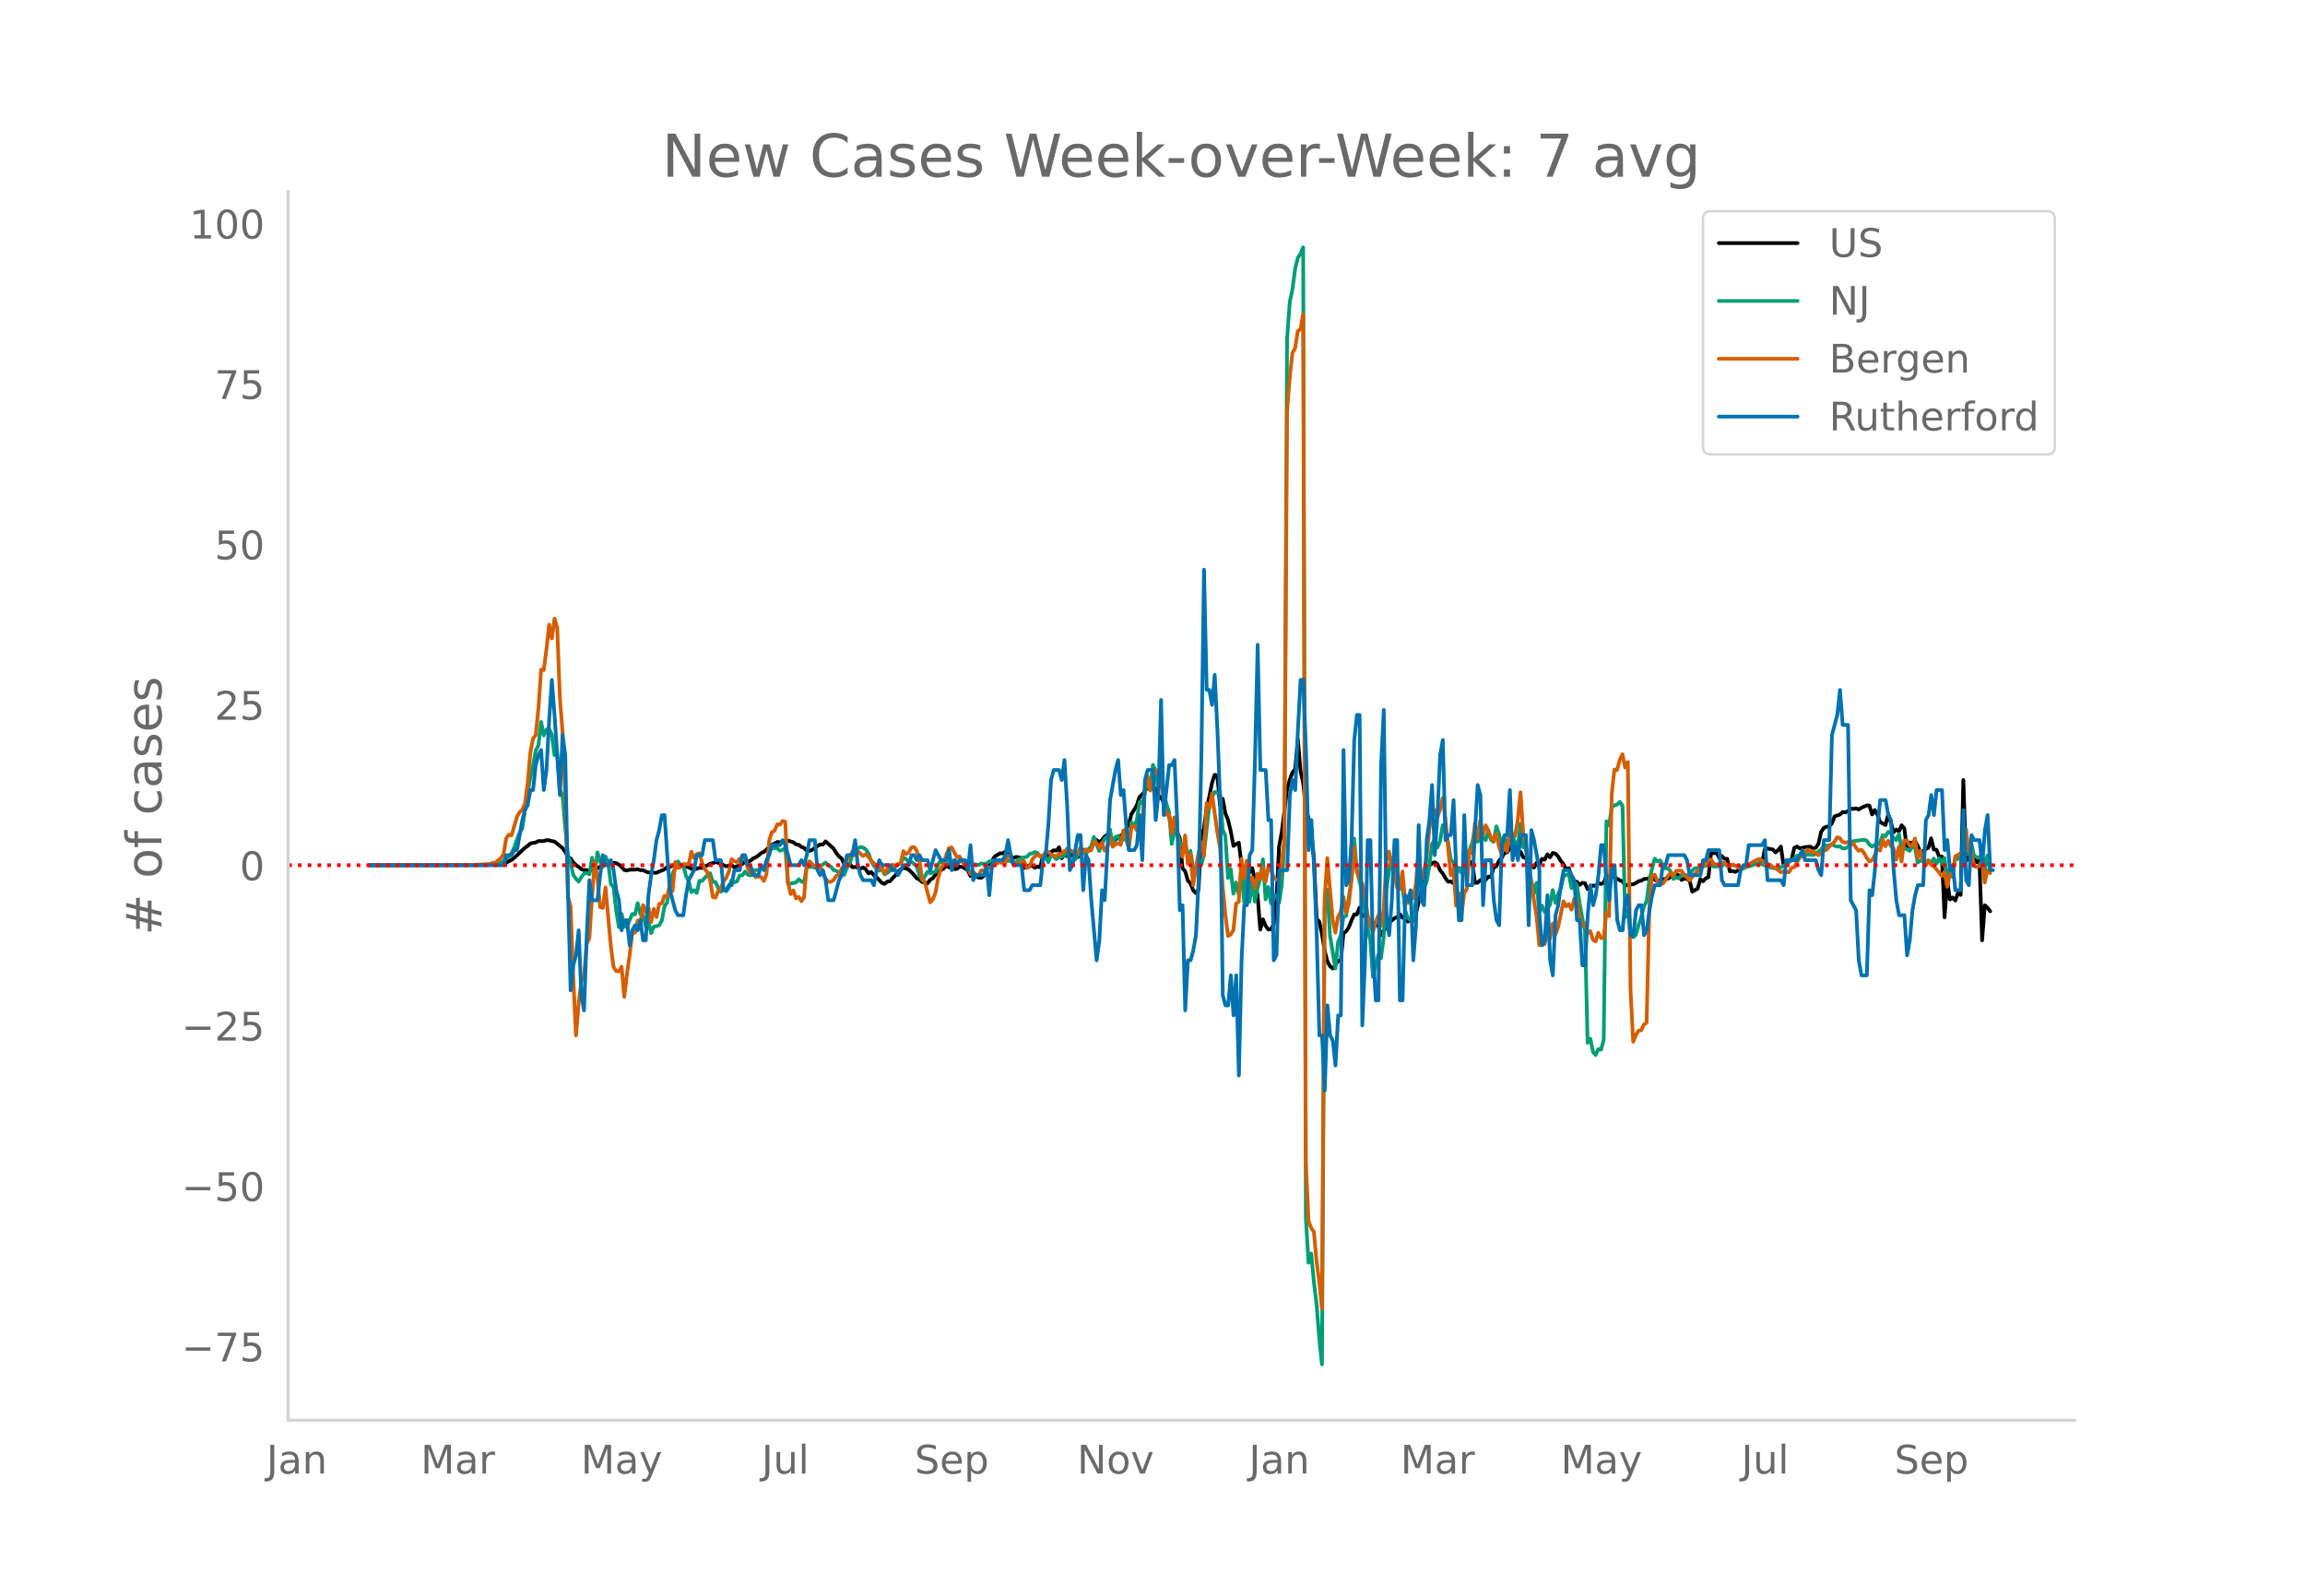 <svg height="864" viewBox="0 0 936 648" width="1248" xmlns="http://www.w3.org/2000/svg" xmlns:xlink="http://www.w3.org/1999/xlink"><defs><style>*{stroke-linecap:butt;stroke-linejoin:round}</style></defs><g id="figure_1"><path d="M0 648h936V0H0z" style="fill:#fff" id="patch_1"/><g id="axes_1"><path d="M117 576.72h725.4V77.76H117z" style="fill:none" id="patch_2"/><path clip-path="url(#pcdbb1ff5be)" d="m149.973 351.329 46.87-.114 5.45-.24 1.09-.1 1.09-.226 1.09-.374 2.18-1.12 1.09-.823 4.36-4.087 1.09-.754 1.09-.987 2.18-.414 1.09-.571 2.18.015 1.09-.372 1.09.059 1.09.326 1.09.18 2.18 1.775 1.09.878 1.09 1.569 1.09 1.974 1.09.632 1.09 1.655 1.09 1.075 1.09.757 1.09.915 1.09.354 1.09-.007 1.09.379 1.09-.769 1.09-.28 1.09-.066 1.09-.595 1.09-.816 1.09-1.059 1.09-.364 1.09.66 1.09-.035 1.09.122 1.09.633 1.09.908 1.09 1.24 1.09.227 1.09-.336 2.18-.017 1.09-.174 1.09.402 1.09-.037 1.09.593 1.09.352 3.27.161 1.09-.557 1.09-.385 1.09-.513 1.09-.97 1.09-.009 1.09-.6 1.09-.032 2.18.137 1.09-.263 1.09.786 1.09.086 1.09.71 1.09.225 2.18-.647 1.09.047 1.09-.627 1.09-.45 1.09-.632 1.09-.264 1.09-.387 2.18.525 1.09.736 1.09.44 2.18-.465 1.09.837 1.09-.42 1.09-.287 1.09-.635 1.09-.915 1.09.007 1.09-.371 1.09-.97 1.09-.44 1.09-.764 1.09-.957 1.09-.464 3.27-2.964 1.09-.407 1.09-.667 1.09.15 1.09-.358 2.18-.331 2.18.638 1.09.893 1.09.137 1.09.866 1.09.398 1.091 1.14 1.09.063 1.09-.341 1.09-.883 2.18-1.39 1.09.068 1.09-1.3 3.27 2.94 1.09 1.807 1.09 1.343 1.09.85 1.09 2.435 1.09.011 1.09-.294 1.09 1.42 1.09-.11 1.09.208 1.09.494 1.09-.524 1.09.798 1.09 1.619 1.09-.526 1.09 1.247 1.09.84 2.18 2.322 1.09.396 1.09-.948 1.09-.126 1.09-1.29 1.09-1.064 1.09-1.544 1.09-.905 1.09-.71 1.09.33 1.09.458 2.18 2.185 1.09 1.34 1.09.52 1.09.994 1.09.139 1.09.392 1.09-1.42 1.09-.69 1.09-1.539 2.18-1.769 1.09-.6 1.09-1.237 1.09.77 1.09-1.01 1.09 1.721 1.09-.136 1.09-.907 1.09.22 1.09.513 1.09.84 1.09 2.265 1.09-1.561 2.18 2.177 1.09.09 1.09-.769 2.18-5.492 1.09-.572 1.09-1.768 2.18-1.328 1.09.038 1.09-.72 1.09 1.373 1.09.414 1.09.834 1.09-.496 2.18.442 1.09 4.044 1.09-.922 1.09.2 1.09-.15 1.09.76 1.09-.476 1.09.36 1.09-4.836 1.09.81 1.09-1.186 1.09-.992 1.09-.724 1.09.138 1.09-1.356 1.09 4.474 1.09-1.402 1.09.467 1.09.113 1.09-.694 1.09.312 1.09.751 1.09-3.609 1.09.605 1.09.278 1.09-.091 1.09-.378 1.09-2.802 1.09-.99 1.09.932 1.09-.86 1.09-1.505 1.09-.653 1.09.03 1.09 2.29 1.09-.3 1.09-1.154 1.09-.48 1.09-.97 1.09-1.718 1.09-2.085 1.09-4.093 1.09-1.672 1.09-1.936 1.09-3.324 1.09-.976 1.09-1.318 1.09-1.782 1.09.978 1.09-.29 1.09.037 1.09 2.887 1.09.612 1.091 2.092 1.09 3.55 1.09 2.292 1.09 2.967 1.09 2.615 1.09.641 1.09 2.392 1.09 12.29 1.09 1.178 1.09 3.791 1.09 1.166 1.09 2.838 1.09 1.118 1.09-1.392 1.09-22.598 1.09-2.104 1.09-8.486 1.09-4.59 1.09-5.537 1.09-3.302 1.09.23 1.09 12.165 1.09-2.678 1.09 5.95 1.09 2.666 1.09 4.594 1.09 5.902 1.09-.744 1.09-.567 1.09 8.9 2.18 3.635 1.09-.485 1.09-1.706 1.09 4.783 1.09 6.429 1.09 13.715 1.09-4.149 1.09 2.667 1.09 1.49 1.09-.103 1.09-2.07 1.09-9.266 1.09-22.294 1.09-5.874 2.18-17.334 1.09-3.924 1.09-2.93 1.09-1.337 1.09-12.16 1.09 12.98 1.09 4.896 1.09 10.018 1.09 4.426 1.09 6.086 1.09 10.22 1.09 24.322 1.09 1.138 1.09 5.072 1.09 6.767 1.09 4.309 1.09 1.95 1.09.933 1.09-1.433 1.09-1.752 1.09.251 1.09-11.412 1.09-.763 1.09-1.601 1.09-2.805 1.09-2.42 1.09-.018 1.09-2.783 1.09 3.421 1.09-.105 1.09.666 1.09 1.84 1.09.927 1.09-.597 1.09 1.206 1.09 3.873 1.09-1.873 1.09-1.178 1.09-2.33 1.09-.594 1.09-.97 1.09-.342 1.09-1.266 1.09 1.473 1.09-.045 1.09 1.571 1.09-.937 1.09-.608 1.09-1.69 2.18-9.2 1.09-3.272 1.09-4.53 1.09-2.486 1.09-.894 1.09-.49 1.09.79 1.09 2.454 1.09 1.317 1.09 1.893 1.09 1.466 1.09-.109 1.09.745 1.09-4.603 1.09-1.42 1.09.094 1.09-.647 1.09-1.258 1.09.107 1.09-.994 1.09 8.524 1.09-.042 1.09-1.039 1.09-.337 1.09.228 1.09-1.349 1.09.195 1.09-3.958 1.09-.406 1.09-2.295 1.09-1.198 1.09-1.976 1.09-.16 1.09-1.6 1.09-2.095 1.09-.372 1.09 3.736 1.091.065 1.09 2.244 1.09.322 1.09 2.043 1.09 1.153 1.09.652 1.09-1.942 1.09.546 1.09-2.144 1.09.32 1.09-2.138 1.09 1.193 1.09-1.77 1.09.282 1.09 1.137 1.09 1.84 1.09 1.305 1.09 2.011 1.09-.34 1.09 3.59 1.09 1.805 1.09.078 1.09 1.286 1.09-.848 1.09.14 1.09 2.41 1.09-.81 1.09-.633 1.09.136 1.09-1.055 1.09.261 1.09-.436 1.09-2.896 3.27.615 2.18 1.264 1.09.38 1.09 1.813 1.09-.454 2.18-.17 1.09-.511 1.09-.735 1.09-.191 1.09-.685 1.09-.083 1.09-.29 1.09-.048 2.18 1.312 2.18-.774 2.18-.276 1.09-.788 2.18-1.017 1.09.47 1.09 1.877 1.09-.54 1.09.128 1.09.726 1.09 4.427 2.18-1.254 1.09-3.865 1.09.92 1.09-1.171 1.09-.522 1.09-9.85 1.09.12 1.09-.218 1.09 2.073 1.09-.688 1.09 1.14 1.09-.006 1.09 5.098 1.09-.167 1.09.38 1.09-.573 1.09-.363 3.27-2.085 1.09.01 1.09-.311 1.09.116 2.18-.5 1.09-5.416 1.09-.364 2.18.363 1.09 1.209 1.09-.95 1.09-1.395 1.09 7.484 1.09-1.07 1.09-.744 1.09-.429 1.09-4.735 1.09-.517 1.09.727 2.18-.51 2.18-.203 1.09.793 1.09-.366 1.09-1.576 1.09-4.842 1.09-1.582 1.09-.506 1.09-.15 1.09-1.146 1.09-2.9 2.18-.766 1.09-.995 1.09.118 1.09-.483 1.09-1.04 1.09.137 1.09-.251 1.09.467 1.09-.688 2.18-.955 1.09.064 1.09 3.596 1.09-1.797 1.091 1.92 1.09 3.022 2.18 1.15 1.09-4.342 1.09 3.354 1.09 3.879 1.09-1.056 1.09.775 1.09-2.481 1.09 1.247 1.09 8.41 1.09-2.688 1.09.307 1.09-.79 1.09 1.804 1.09 2.689 1.09-.548 1.09-.862 1.09-.47 1.09-3.827 1.09 4.545 1.09.084 1.09 2.844 1.09-.077 1.09 24.688 1.09-14.838 1.09 7.583 1.09-.787 1.09 1.216 1.09-3.07 1.09.807 1.09-46.67 1.09 32.813 1.09-1.453 1.09 1.198 1.09-.718 1.09 1.546 1.09-.595 1.09 32.32 1.09-14.256 1.09.99 1.09 1.45h0" style="fill:none;stroke:#000;stroke-linecap:round;stroke-width:1.5" id="line2d_1"/><path clip-path="url(#pcdbb1ff5be)" d="m149.973 351.328 47.96-.105 3.27-.255 2.18-.637 1.09-.604 1.09-1.244 1.09-.507 1.09-1.635 1.09-2.238 1.09-3.264 1.09-2.728 1.09-1.748 1.09-7.811 1.09-6.907 1.09-6.05 1.09-4.732 1.09-6.152 1.09-2.054 1.09-9.487 1.09 5.469 1.09-2.38 1.09-.298 1.09 2.367 1.09 8.319 1.09-.155 1.09 14.123 1.09 2.54 1.09 12.99 1.09 10.88 1.09 3.356 1.09 4.97 1.09 1.475 1.09 1.161 1.09-1.852 1.09-1.396 1.09-.234 1.09.57 1.09-6.798 1.09 6.592 1.09-8.746 1.09 3.604 1.09 2.23 1.09-4.124 1.09 2.297 1.09 8.909 1.09 1.064 1.09 9.815 1.09 6.592 1.09-5.339 1.09 4.92 1.09.511 1.09-3.06 1.09-2.384 1.09.172 1.09-4.58 1.09 4.4 1.09.402 1.09 4.577 1.09-2.15 1.09 4.953 1.09-2.644 1.09-.176 1.09-.423 1.09-1.882 1.09-5.775 1.09-1.693 1.09-7.132 1.09-4.396 1.09-2.222 1.09-2.782 1.09 1.475 1.09-.03 1.09 4.439 1.09 2.003 1.09 4.572 1.09-.776 1.09 1.107 1.09-4.937 1.09.076 1.09-1.266 1.09-1.077 1.09-.758 1.09 3.516 1.09.02 1.09 2.456 1.09 1.48 1.09-1.362 1.09 1.186 1.09-1.543 1.09-3.071 1.09.984 1.09-.381 1.09-2.393 1.09-.121 1.09-1.476 1.09 1.258 1.09.31 1.09-2.091 2.18-.168 1.09-.679 1.09.117 1.09-.645 1.09-7.627 1.09.176 1.09-.226 1.09.13 1.09.98 1.09-.335 1.09-.93 1.09 14.592 1.09.004 2.18-.461 1.09-1.266 1.09.855 1.09.47 1.091-6.408 1.09.109 1.09-.16 2.18.814 1.09-1.065 1.09-.616 1.09-.8 1.09 1.173 1.09.453 1.09 1.425 1.09.247 2.18 1.756 1.09-.113 1.09-3 1.09-1.334 1.09-3.796 2.18-2.527 1.09-.612 1.09.239 1.09.737 1.09 1.651 1.09 3.018 1.09 1.902 1.09 1.329 1.09.762 1.09-.871 1.09 2.355 1.09-.6 4.36-3.377 1.09-.47 1.09-2.262 1.09.373 1.09 1.483 1.09-.251 1.09.842 1.09 1.023 1.09 3.511 1.09 2.054 1.09-1.43 1.09-1.952 1.09.59 1.09-.351 1.09-.197 1.09-3.198 1.09-1.458 1.09 1.806 1.09-.033 1.09-.885 1.09-.238 1.09-.65 1.09.57 1.09-.096 1.09-.654 3.27 1.446 3.27.595 1.09-.62 1.09.142 1.09-.08 1.09-.888 1.09-.168 1.09-.415 1.09.05 1.09.47 1.09-.712 1.09-.235 1.09.708 1.09.18 1.09.629 1.09-.201 1.09-1.161 2.18-.83 1.09-.167 1.09-1.182 1.09-.23 1.09-.55 1.09.386 1.09 1.328 1.09.901 1.09-.599 1.09 2.091 1.09-2.657 1.09.281 1.09 1.173 1.09-.825 1.09-.025 1.09-.78 1.09-2.636 1.09 4.237 1.09.754 1.09-.64 1.09-1.673 1.09-3.206 2.18 2.925 1.09-2.17 1.09-1.216 1.09-3.792 2.18 5.737 1.09-2.762 1.09-2.3 1.09-.826 1.09-2.917 1.09 6.374 1.09-3.185 1.09-.536 1.09 2.02 1.09-.558 1.09-.1 1.09 3.126 1.09-9.995 1.09 1.442 1.09-2.255 1.09-7.442 1.09.632 2.18-9.09 1.09 2.884 1.09-9.45 1.09 2.217 1.09 7.14 1.09-1.537 1.091 3.52 1.09 4.22 1.09 3.5 1.09 12.97 1.09-5.034h1.09l1.09 4.124 1.09 1.672 1.09-1.006 1.09 4.958 1.09-1.848 1.09 7.346 1.09-.343 1.09-1.002 1.09-.122 1.09-4.605 2.18-19.734 1.09-3.202 1.09-2.259 1.09.352 1.09-.029 1.09 15.007 1.09 2.54 1.09 17.043 1.09-3.612 1.09 9.974 1.09-4.518 1.09 4.995 1.09-9.466 1.09 12.425 1.09-12.14 1.09 11.993 1.09-8.997 1.09 8.926 1.09-5.507 1.09-3.847 1.09-7.782 1.09 16.243 1.09-5.028 1.09 6.633 1.09-3.356 1.09.239 1.09 3.03 1.09-7.142 1.09-17.621 1.09-204.401 1.09-14.89 1.09-5.133 1.09-8.344 1.09-4.522 1.09-1.626 1.09-2.623 1.09 394.356 1.09 17.957 1.09-3.738 1.09 11.608 1.09 9.12 1.09 13.879 1.09 10.418 1.09-185.526 1.09-7.204 1.09 18.712 2.18 13.267 1.09-10.732 1.09-2.707 1.09-7.434 1.09-.453 2.18-14.885 1.09-16.558 1.09 12.669 1.09 4.693 1.09 3.847 2.18 15.275 1.09 4.84 1.09 14.852 2.18-8.96 1.09 1.367 1.09-8.604 1.09-19.1 1.09-7.645 1.09-5.288 1.09-.046 1.09 9.253 1.09.679 1.09 1.554 1.09 9.723 1.09 3.13 1.09.796 1.09.529 1.09-8.495 1.09-9.953 1.09 2.225 1.09 3.06 1.09-2.846 1.09-6.324 1.09-8.951 1.09-2.079 1.09 3.441 1.09-2.54 1.09-6.554 1.09 2.854 1.09 4.166 1.09 6.998 1.09.96 1.09 5.334 1.09-2.958 1.09 2.05 1.09-4.204 1.09-2.888 1.09-2.338 1.09-2.766 1.09-5.657 1.09 5.221 1.09-1.898 1.09-.155 1.09 1.433 1.09-3.759 1.09 3.612 1.09.78 1.09-6.265 1.09 3.155 1.09 4.97 1.09-4.32 1.09 5.385 1.09-5.611 1.09-.591 1.09 4.258 1.09.888 1.091-9.186 1.09 9.542 1.09-.092 1.09 8.26 2.18 10.439 1.09-4.195 1.09 12.32 1.09-3.075 1.09 2.619 1.09-1.216 1.09-1.822 1.09-5.88 1.09 5.243 1.09-3.613 1.09-2.196 1.09-4.899 1.09-.737 1.09-.26 1.09 5.687 1.09-2.473 1.09 1.148 1.09 7.271 1.09 6.127 1.09 5.1 1.09 45.658 1.09-1.677 1.09 5.348 1.09 1.249 1.09-2.39 1.09.231 1.09-4.018 1.09-88.742 1.09 1.697 1.09-7.468 1.09-.65 1.09-.364 1.09-1.069 1.09 1.521 1.09 45.34 1.09-2.838 1.09 10.314 1.09.645 1.09-1.03 1.09-3.92 1.09-3.306 1.09-4.304 1.09-2.208 1.09-8.386 1.09-4.685 1.09-4.077 1.09 1.106 1.09-.427 1.09 1.852 1.09 1.425 1.09.029 1.09 1.257 1.09 2.997 1.09-.608 1.09.365 1.09-1.43 1.09-.104 1.09.306 1.09-.227 1.09-1.73 1.09-.947 1.09-.076 1.09.352 1.09-1.123 1.09-.138 1.09-.73 1.09.193 1.09.889 2.18-.197 1.09-.071 1.09-.788 1.09.691 1.09-.046 1.09-.285 1.09.256 1.09.473 1.09.302 1.09.478 1.09-.579 2.18-.674 2.18-.692 1.09-.042 1.09.243 1.09.37 1.09.51 1.09.319 2.18.465 1.09.256 5.45-3.487 1.09-.796 1.09-1.165 3.27-.017 1.09-.49 2.18.243 1.09-.36 1.09-1.057 1.09-.775 1.09-1.337 1.09-.31 1.09-.096 1.09-.47 1.09.667 1.09.356 1.09-.13 1.09.86 1.09-.039 2.18-1.307 1.09-1.605 4.36-.604 1.09.382 1.09 1.567 1.09.85 1.09-.728 1.091.004 1.09-1.136 1.09-2.8 1.09.57 1.09-1.927 1.09.52 1.09 1.948 1.09.922 1.09-2.506 1.09 5.997 1.09-.297 1.09.515 1.09.654 1.09-1.865 1.09.57 1.09 6.051 1.09-.763 1.09-.938 1.09 1.827 1.09-.985 1.09 1.115 1.09-1.911 1.09 2.133 1.09-2.255 1.09 2.247 1.09-2.343 1.09 8.57 1.09-4.38 1.09 3.437 1.09-7.485 1.09.285 1.09-1.127 1.09 3.558 1.09-14.491 1.09 10.216 1.09-4.525 1.09 5.108 1.09.49 1.09.298 1.09-2.028 1.09 6.524 1.09-5.443 1.09 6.093h0" style="fill:none;stroke:#009e73;stroke-linecap:round;stroke-width:1.5" id="line2d_2"/><path clip-path="url(#pcdbb1ff5be)" d="m149.973 351.328 40.33-.08 8.72-.36 1.09-.558 1.09.04 1.09-1.078 1.09-.759 1.09-1.677 1.09-6.428 1.09-1.518 1.09.32 2.18-7.547 1.09-1.916 1.09-.959 1.09-2.435 1.09-8.505 1.09-12.258 1.09-5.67 1.09-1.518 1.09-10.62 1.09-15.892 1.09.2 1.09-8.545 1.09-9.903 1.09 5.59 1.09-8.025 1.09 3.633 1.09 28.39 1.09 14.134 1.09 25.954 1.09 40.767 1.09 4.033 1.09 29.108 1.09 23.199 1.09-12.977 1.09-9.104 1.09-2.036 1.09-13.017 1.09-2.356 1.09-17.21 1.09-13.894 1.09 6.907 1.09 11.58 1.09.36 1.09-8.346 2.18 23.957 1.09 8.345 1.09 1.717 1.09.04 1.09-1.837 1.09 12.219 1.09-9.304 1.09-7.626 1.09-9.144h1.09l1.09-4.951 1.09 1.038 1.09-7.267 1.09 2.795 1.09-1.757 1.09 5.83 1.09-5.35 1.09 3.353 1.09-5.39 1.09-.2 1.09-3.034 1.09.12 1.09-4.592 1.09 2.475 1.09-11.739 1.09 2.396 1.09-.32 1.09-1.237 2.18.04 1.09-5.071 1.09 2.595 1.09-1.597 1.09-.36 1.09 3.834 1.09 2.635 1.09 1.198 1.09 3.234 1.09 6.908 1.09.2 1.09-2.716 1.09-1.357 1.09-2.516 1.09-1.397 1.09-2.715 1.09-4.912 1.09.839 1.09.32 1.09-1.358 1.09-.32 1.09-.559 1.09 4.712 1.09 2.036 1.09-.998 1.09 2.635 1.09-.319 1.09.28 1.09 1.557 1.09-2.715 1.09-13.696 1.09-3.394 1.09-.599 1.09-2.555 1.09.12 1.09-1.478 1.09.28 1.09 24.676 1.09 4.711 1.09-1.477 1.09 3.234 1.09-.599 1.09 1.717 1.09-1.597 1.091-13.137 1.09-1.477 1.09 1.158 1.09.918 1.09.759 1.09-.879 1.09 2.955 1.09 1.997 1.09 1.517 1.09-.12 1.09-.639 1.09-1.757 1.09-.28 1.09-2.634 1.09-1.518 1.09-2.116 1.09-.958 1.09-2.236 1.09 1.357 1.09-1.637 2.18 1.997 1.09-.719 1.09.998 1.09 1.597 1.09.919 1.09 1.876 1.09.64 1.09-.88 1.09 2.636 1.09-1.717 2.18-1.837 1.09.56 1.09-.879 1.09-.08 1.09-5.11 1.09 1.197 1.09-.639 1.09-2.036 1.09-.2 1.09 1.518 1.09 3.913 1.09 7.586 1.09 1.318 2.18 8.145 1.09-1.198 1.09-2.835 1.09-6.029 1.09-3.833 1.09-1.597 1.09-3.674 1.09-2.914 1.09-.2 2.18 4.033 1.09-.36 1.09 2.196 2.18 2.516 1.09 2.356 1.09-.64 1.09 1.039 1.09.2 1.09-1.997 1.09-.08 2.18-1.158 1.09.04 1.09-1.836 1.09.08 1.09-.36 1.09.24 1.09.04 1.09-2.955 1.09.32 1.09 2.555 1.09.24 1.09.399 1.09-1.118 1.09-.16 1.09 2.795 1.09-.639 1.09-2.795 1.09-1.278 1.09-.838 1.09.838 1.09-.12 1.09-1.557 1.09-.2 1.09 1.079 2.18.758 1.09-.998 1.09-.04 1.09-1.198 1.09-.12 1.09-.279 1.09.639 1.09.918 1.09-.359 1.09-2.036 1.09 2.036 1.09-1.437 1.09.758 1.09-.439 1.09-3.394 1.09.52 1.09 1.796 1.09-1.957 1.09 3.235 1.09-1.158 1.09-4.313 1.09 3.873 1.09-.838 1.09-.639 1.09.759 1.09-5.87 1.09 2.516 1.09 4.671 1.09-8.744 1.09-.36 1.09 1.797 1.09-3.913 1.09.72 1.09-13.377 1.09-5.39 1.09 5.91 1.09-5.67 1.09-2.596 1.09 1.437 1.09-.2 1.091 10.741 1.09 5.99 1.09-.12 1.09 7.586 1.09-6.308 1.09 5.79 1.09 7.825 1.09 2.396 1.09-8.704 1.09 11.54 1.09-3.754 1.09 12.537 1.09-6.987 1.09-6.19 1.09-4.391 1.09 5.59 1.09-21.362 1.09 2.116 1.09-6.07 2.18 15.533 1.09 6.389 1.09 15.812 1.09 11.38 1.09 8.704 1.09-.64 1.09-1.716 1.09-10.78 1.09-.76 1.09-17.448 1.09 7.746 1.09-6.988 1.09 8.266 1.09-1.518 1.09 4.472 1.09-5.989 1.09 2.516 1.09-4.912 1.09 5.71 1.09-5.95 1.09.999 1.09 3.394 1.09.679 1.09.479 1.09-7.587 1.09-8.704 1.09-174.25 1.09-13.815 1.09-9.942 1.09-1.956 1.09-6.948 1.09-.719 1.09-6.189 1.09 344.266 1.09 24.117 1.09 2.755 1.09 1.518 1.09 12.098 1.09 7.986 1.09 11.18 1.09-166.344 1.09-16.65 2.18 25.115 1.09 5.151 1.09-6.428 1.09-2.037 1.09-6.109 1.09 6.389 1.09-3.554 1.09-9.663 1.09-13.416 1.09 10.062 1.09 2.596 1.09 2.196 1.09 5.15 1.09 7.387 1.09 4.273 1.09 2.955 1.09-3.794 1.09-2.994 1.09 4.312 1.09-6.748 1.09-19.885 1.09-3.633 1.09 6.508 1.09.839 1.09 7.347 1.09.519 1.09-7.147 1.09 12.178 1.09.679 1.09-2.157 1.09.2 1.09-5.79 1.09-13.096 1.09 11.46 1.09-3.195 1.09-5.75 1.09-11.5 1.09-6.028 1.09-1.917 1.09 3.114 1.09-3.314 1.09-4.751 1.09 8.465 2.18 22.919 1.09-2.556 1.09 15.014 1.09-5.031 1.09 8.784 1.09-8.744 1.09-1.837 1.09-15.812 1.09 1.278 1.09-12.059 1.09 6.11 1.09-7.308 1.09 6.07 1.09-4.153 1.09 2.076 1.09 2.955 1.09 1.318 1.09-2.955 1.09 5.31 1.09 3.075 1.09-4.352 1.09 3.234 1.09-7.826 1.09.998 1.09.48 1.09-6.589 1.091-11.1 1.09 16.61 1.09 4.113 1.09 13.616 1.09 1.437 1.09 8.106 1.09 6.468 1.09 11.7 1.09-3.554 1.09 3.154 1.09-4.832 1.09 2.596 1.09-6.11 1.09 4.553 1.09-3.115 2.18-10.461 1.09 2.036 1.09-.958 1.09 2.316 1.09-4.352 1.09.519 1.09 6.668 1.09 3.593 1.09-.878 1.09 4.073 1.09-.919 1.09 3.474 1.09.679 1.09-3.514 1.09 2.196 1.09-.12 1.09-10.221 1.09 1.397 1.09-49.631 1.09-9.863 1.09.16 1.09-4.193 1.09-2.196 1.09 5.39 1.09-2.235 1.09 92.515 1.09 21.082 1.09-2.755 1.09-1.757 1.09-.2 1.09-2.315 1.09-.719 1.09-46.477 1.09-13.336 1.09-.28 1.09 2.516 1.09.32 1.09.798 1.09-1.398 1.09-1.797 1.09-1.237 1.09 1.357 1.09-2.116 1.09-.12 1.09.04 1.09 1.797 1.09.958 1.09 1.198 1.09-1.437 2.18-2.316 1.09-.56 1.09-1.397 1.09-1.158 1.09-1.357 1.09-.28 1.09 1.717 1.09.28 1.09-.12 1.09-.6 1.09.12 1.09.84 1.09.399 1.09-.6 2.18.999 1.09.958 1.09-.559 1.09-1.318 1.09-.12 2.18-1.237 1.09-.56 1.09-.398 1.09.598 1.09 1.478 1.09-.2 1.09.48 1.09.918 1.09.28 1.09.997 1.09.839 1.09-.4 1.09.36 1.09.04 1.09-1.717 1.09-.36 2.18-3.833 1.09-.718 2.18-2.596 1.09 1.039 1.09-.44 2.18 1.757 1.09-1.038 1.09-.878 1.09-.28 1.09-1.318 2.18-1.996 1.09-1.797 1.09.32 1.09 1.517 1.09.32 1.09-.24 1.09 1.158 1.09-.759 1.09 1.877 1.09 1.277 1.09-.479 1.09 1.278 1.09 2.076 1.09 1.438 1.09-.44 1.09-1.996 1.091-2.755 1.09.759 1.09-4.512 1.09 2.795 1.09-2.236 1.09 1.996 1.09 1.038 1.09 4.632 1.09-5.23 1.09 6.029 1.09-8.585 1.09-.04 1.09 2.076 1.09.12 1.09-2.955 1.09 7.747 1.09-2.756 1.09 4.393 1.09 1.557 1.09-2.156 1.09 1.876 1.09.6 2.18 2.515 1.09 1.477 1.09-1.597 1.09 5.95 1.09-5.072 1.09.24 1.09-7.547 1.09-.559 1.09-.798 1.09 3.434 1.09-12.099 1.09 8.106 1.09-.24 1.09 6.11 1.09.399 1.09-.4 1.09-2.595 1.09 9.303 1.09-5.03 1.09 1.197h0" style="fill:none;stroke:#d55e00;stroke-linecap:round;stroke-width:1.5" id="line2d_3"/><path clip-path="url(#pcdbb1ff5be)" d="M149.973 351.328h54.5l1.09-4.067h2.18l1.09-2.034h1.09l2.18-12.202 1.09-4.067 1.09-2.034 1.09-6.1h1.09l1.09-10.169 1.09-4.067 1.09-2.034 1.09 16.27 1.09-8.135 1.09-20.336 1.09-16.27 1.09 14.236 2.18 32.538 1.09-24.404 1.09 8.135 1.09 54.908 1.09 40.673 1.09-10.168 1.09-4.067 1.09-10.169 1.09 26.438 1.09 6.1 1.09-30.504 1.09-22.37 1.09 8.135h2.18l1.09-10.169 1.09-8.134 1.09 4.067h1.09l1.09-2.034 1.09 4.068 1.09 8.134 1.09 4.068 1.09 12.201 1.09-4.067h1.09l1.09 10.168 1.09-6.1 1.09-2.034 1.09 2.033 1.09-4.067 1.09 8.135h1.09l1.09-18.303 1.09-8.135 1.09-6.1 1.09-8.135 1.09-4.067 1.09-6.101h1.09l1.09 16.269 1.09 14.235 2.18 8.135 1.09 2.033h2.18l1.09-8.134 1.09-6.101 2.18-4.067 1.09-6.101h2.18l1.09-6.101h3.27l1.09 8.134h2.18l1.09 12.202h1.09l1.09-2.033h1.09l1.09-6.101h2.18l1.09-6.101h1.09l1.09 4.067h1.09l1.09 4.067h2.18l1.09-4.067 1.09 2.034 1.09-4.068 1.09-2.033 1.09-4.067h3.27l1.09-2.034 1.09 2.034 2.18 8.134h3.27l1.09-2.034 1.09 2.034 1.091-4.067 1.09-6.101h2.18l1.09 12.202 1.09 2.033 1.09-2.033 1.09 4.067 1.09 8.135h2.18l2.18-8.135 1.09-2.034 2.18-8.134h2.18l1.09-6.101 1.09 10.168 1.09 4.067 1.09 2.034h3.27l1.09 2.034 1.09-6.101 1.09-4.068 1.09 2.034h3.27l1.09 2.034h1.09l1.09 2.033 2.18-4.067h2.18l1.09-4.067h1.09l1.09 2.033 1.09-2.033 1.09 2.033h2.18l1.09 4.068 2.18-8.135 2.18 4.067h2.18l1.09-4.067 1.09 8.135 1.09-4.068 1.09 2.034 1.09-2.034h2.18l1.09 4.068 1.09-10.168 1.09 14.235 1.09-2.034h3.27l1.09-4.067 1.09 12.202 1.09-12.202 1.09-2.034h3.27l1.09-2.033 1.09-6.101 1.09 6.1 1.09 4.068h3.27l1.09 10.168h2.18l1.09-2.033h3.27l1.09-10.169 1.09-2.033 1.09-12.202 1.09-18.303 1.09-4.067h2.18l1.09 4.067 1.09-8.134 1.09 18.302 1.09 26.438 1.09-2.034 2.18-12.202h1.09l1.09 22.37 1.09-14.235 1.09 2.033 1.09 16.27 2.18 24.403 1.09-8.134 1.09-20.337 1.09 4.068 2.18-40.673 2.18-12.202 1.09-4.067 1.09 14.235 1.09-2.034 1.09 14.236 1.09 10.168h2.18l1.09-2.033 1.09-12.202 1.09 18.302 1.09-32.538 1.09-4.067h2.18l1.09 20.336 1.09-10.168 1.09-38.639 1.091 46.774 2.18-20.337h1.09l1.09-2.033 1.09 24.403 1.09 36.606 1.09-2.034 1.09 42.707 1.09-20.337h1.09l1.09-4.067 1.09-6.101 1.09-22.37 1.09-48.807 1.09-77.279 1.09 48.808h1.09l1.09 6.1 1.09-12.201 1.09 22.37 1.09 28.47 1.09 79.313 1.09 4.067h1.09l1.09-12.202 1.09 16.27 1.09-16.27 1.09 40.673 1.09-46.774 1.09-22.37h1.09l1.09-20.336 1.09-2.034 1.09-36.605 1.09-46.774 1.09 50.84h2.18l1.09 20.337h1.09l1.09 56.942 1.09-2.033 1.09-34.572h3.27l1.09-30.505 1.09-6.1 1.09 4.066 1.09-24.403 1.09-20.337h1.09l1.09 28.471 1.09 40.673 1.09-12.202 1.09 18.303 1.09 28.471 1.09 40.673h1.09l1.09 22.37 1.09-34.572 1.09 12.202 1.09 2.033 1.09 10.169 1.09-20.337h1.09l1.09-107.783 1.09 54.909 1.09-2.034 1.09-16.27 1.09-40.672 1.09-10.168h1.09l1.09 126.086 1.09-26.438 1.09-48.807h1.09l1.09 44.74 1.09 20.336h1.09l1.09-95.58 1.09-22.37 1.09 83.378 1.09 8.135 1.09-14.235 1.09-24.404h1.09l1.09 65.076h1.09l1.09-42.706 1.09 2.034 1.09-4.068 1.09 28.471 1.09-14.235 1.09-40.673 1.09 30.505 1.09 2.033 1.09-26.437 1.09-8.135 1.09-14.235 1.09 28.47 1.09-16.268 1.09-24.404 1.09-6.1 1.09 40.672 1.09-2.034h1.09l1.09-14.235 1.09 28.47 1.09 20.337h1.09l1.09-42.706 1.09 28.47h2.18l1.09-22.37 1.09-18.302 1.09 4.067 1.09 44.74 1.09-18.303h2.18l1.09 16.27 1.09 8.134 1.09 2.034 1.09-32.538 1.09-4.068h1.09l1.09-18.303 1.09 28.471 1.09-6.1 1.09 6.1 1.091-10.168h2.18l1.09 36.606 1.09-38.64 1.09 4.068 2.18 12.202v18.302l1.09 12.202 1.09-2.033 1.09-18.303 1.09 26.437 1.09 6.101 1.09-24.404 1.09-4.067 1.09-8.134 1.09-6.101h2.18l2.18 4.067 1.09 16.27h1.09l1.09 18.302h1.09l1.09-20.337 1.09-12.201 1.09 8.134 1.09-4.067 1.09-8.135 1.09-12.201h1.09l1.09 14.235 1.09 8.135 1.09-12.202 1.09-2.034 1.09 22.37 1.09 4.067h1.09l1.09-12.201 1.09-2.034 1.09 16.269h1.09l1.09-10.168 1.09-2.034h1.09l1.09 12.202 1.09-2.034 1.09-8.134 1.09-6.101 1.09-4.067h2.18l1.09-8.135h1.09l1.09-4.067h6.54l1.09 2.033 1.09 6.101h4.36l1.09-6.1h1.09l1.09-4.068h4.36l1.09 12.202 1.09 2.034h5.45l1.09-6.101 1.09-2.034h1.09l1.09-8.134h5.45l1.09-2.034 1.09 16.269h5.45l1.09 2.034 1.09-10.169h4.36l2.18-4.067 1.09 4.067h4.36l1.09 4.068 1.09 2.033 1.09-14.235h2.18l1.09-42.707 2.18-8.134 1.09-10.168 1.09 14.235h2.18l1.09 71.178 2.18 4.067 1.09 20.336 1.09 6.101h2.18l1.09-34.572 1.09 2.034 1.09-10.168 1.091-18.303 1.09-10.168h2.18l1.09 6.1 1.09 2.034 1.09 20.337 1.09 12.202 1.09 6.1h2.18l1.09 16.27 1.09-6.101 1.09-12.202 1.09-6.101 1.09-4.067h2.18l1.09-26.438 1.09-2.033 1.09-8.135 1.09 8.135 1.09-10.169h2.18l1.09 24.404 1.09-4.067 1.09 12.202 1.09-2.034 1.09 10.168h2.18l1.09-32.538 1.09 28.471 1.09 2.034 1.09-20.337 1.09 2.034h2.18l1.09 10.168 1.09-14.235 1.09-6.101 1.09 22.37h1.09" style="fill:none;stroke:#0072b2;stroke-linecap:round;stroke-width:1.5" id="line2d_4"/><path clip-path="url(#pcdbb1ff5be)" d="M117 351.328h725.4" style="fill:none;stroke:red;stroke-dasharray:1.5,2.475;stroke-dashoffset:0;stroke-width:1.5" id="line2d_5"/><path d="M117 576.72V77.76" style="fill:none;stroke:#d3d3d3;stroke-linecap:square;stroke-linejoin:miter;stroke-width:1.25" id="patch_3"/><path d="M117 576.72h725.4" style="fill:none;stroke:#d3d3d3;stroke-linecap:square;stroke-linejoin:miter;stroke-width:1.25" id="patch_4"/><g id="matplotlib.axis_1"><g id="xtick_1"><g style="fill:#696969" transform="matrix(.16 0 0 -.16 108.21 598.378)" id="text_1"><defs><path d="M9.813 72.906h9.859V5.078q0-13.187-5-19.14-5-5.954-16.094-5.954h-3.75v8.297h3.078q6.531 0 9.219 3.672Q9.813-4.39 9.813 5.078z" id="DejaVuSans-74"/><path d="M34.281 27.484q-10.89 0-15.093-2.484-4.204-2.484-4.204-8.5 0-4.781 3.157-7.594 3.156-2.797 8.562-2.797 7.485 0 12 5.297 4.516 5.297 4.516 14.078v2zm17.922 3.72V0H43.22v8.297Q40.14 3.328 35.547.953q-4.594-2.375-11.234-2.375-8.391 0-13.36 4.719Q6 8.016 6 15.922q0 9.219 6.172 13.906 6.187 4.688 18.437 4.688h12.61v.89q0 6.203-4.078 9.594-4.078 3.39-11.453 3.39-4.688 0-9.141-1.124-4.438-1.125-8.531-3.375v8.312q4.921 1.906 9.562 2.844 4.64.953 9.031.953 11.875 0 17.735-6.156 5.86-6.14 5.86-18.64z" id="DejaVuSans-97"/><path d="M54.89 33.016V0h-8.984v32.719q0 7.765-3.031 11.61-3.031 3.858-9.078 3.858-7.281 0-11.484-4.64-4.204-4.625-4.204-12.64V0H9.08v54.688h9.03v-8.5q3.235 4.937 7.594 7.374Q30.078 56 35.797 56q9.422 0 14.25-5.828 4.844-5.828 4.844-17.156z" id="DejaVuSans-110"/></defs><use xlink:href="#DejaVuSans-74"/><use x="29.492" xlink:href="#DejaVuSans-97"/><use x="90.771" xlink:href="#DejaVuSans-110"/></g></g><g id="xtick_2"><g style="fill:#696969" transform="matrix(.16 0 0 -.16 170.85 598.378)" id="text_2"><defs><path d="M9.813 72.906h14.703l18.593-49.61 18.703 49.61h14.704V0H66.89v64.016l-18.797-50h-9.907l-18.796 50V0H9.813z" id="DejaVuSans-77"/><path d="M41.11 46.297q-1.516.875-3.297 1.281Q36.03 48 33.89 48q-7.625 0-11.703-4.953-4.079-4.953-4.079-14.234V0H9.08v54.688h9.03v-8.5q2.844 4.984 7.375 7.39Q30.031 56 36.531 56q.922 0 2.047-.125 1.125-.11 2.484-.36z" id="DejaVuSans-114"/></defs><use xlink:href="#DejaVuSans-77"/><use x="86.279" xlink:href="#DejaVuSans-97"/><use x="147.559" xlink:href="#DejaVuSans-114"/></g></g><g id="xtick_3"><g style="fill:#696969" transform="matrix(.16 0 0 -.16 235.893 598.378)" id="text_3"><defs><path d="M32.172-5.078q-3.797-9.766-7.422-12.735-3.61-2.984-9.656-2.984H7.906v7.516h5.282q3.703 0 5.75 1.765Q21-9.766 23.483-3.219l1.61 4.094-22.11 53.813H12.5l17.094-42.766 17.093 42.766h9.516z" id="DejaVuSans-121"/></defs><use xlink:href="#DejaVuSans-77"/><use x="86.279" xlink:href="#DejaVuSans-97"/><use x="147.559" xlink:href="#DejaVuSans-121"/></g></g><g id="xtick_4"><g style="fill:#696969" transform="matrix(.16 0 0 -.16 309.271 598.378)" id="text_4"><defs><path d="M8.5 21.578v33.11h8.984V21.922q0-7.766 3.016-11.656 3.031-3.875 9.094-3.875 7.265 0 11.484 4.64 4.234 4.64 4.234 12.656v31h8.985V0h-8.984v8.406Q42.047 3.422 37.718 1q-4.313-2.422-10.032-2.422-9.421 0-14.312 5.86Q8.5 10.296 8.5 21.578zM31.11 56z" id="DejaVuSans-117"/><path d="M9.422 75.984h8.984V0H9.422z" id="DejaVuSans-108"/></defs><use xlink:href="#DejaVuSans-74"/><use x="29.492" xlink:href="#DejaVuSans-117"/><use x="92.871" xlink:href="#DejaVuSans-108"/></g></g><g id="xtick_5"><g style="fill:#696969" transform="matrix(.16 0 0 -.16 371.424 598.378)" id="text_5"><defs><path d="M53.516 70.516V60.89q-5.61 2.687-10.594 4-4.984 1.328-9.625 1.328-8.047 0-12.422-3.125t-4.375-8.89q0-4.845 2.906-7.313 2.907-2.453 11.016-3.97l5.953-1.218q11.031-2.11 16.281-7.406 5.25-5.297 5.25-14.172 0-10.61-7.11-16.078-7.093-5.469-20.812-5.469-5.172 0-11.015 1.172Q13.14.922 6.89 3.219v10.156q6-3.36 11.765-5.078 5.766-1.703 11.328-1.703 8.438 0 13.032 3.312 4.593 3.328 4.593 9.485 0 5.359-3.297 8.39-3.296 3.032-10.812 4.547L27.484 33.5q-11.03 2.188-15.968 6.875-4.922 4.688-4.922 13.047 0 9.672 6.812 15.234 6.813 5.563 18.766 5.563 5.14 0 10.453-.938 5.328-.922 10.89-2.765z" id="DejaVuSans-83"/><path d="M56.203 29.594v-4.39H14.891q.593-9.282 5.593-14.142 5-4.859 13.938-4.859 5.172 0 10.031 1.266 4.86 1.265 9.656 3.812v-8.5Q49.266.734 44.187-.344 39.11-1.422 33.892-1.422q-13.094 0-20.735 7.61-7.64 7.625-7.64 20.625 0 13.421 7.25 21.296Q20.016 56 32.328 56q11.031 0 17.453-7.11 6.422-7.093 6.422-19.296zm-8.984 2.64q-.094 7.36-4.125 11.75-4.032 4.407-10.672 4.407-7.516 0-12.031-4.25-4.516-4.25-5.203-11.97z" id="DejaVuSans-101"/><path d="M18.11 8.203v-29H9.077v75.484h9.031v-8.296q2.844 4.875 7.157 7.234Q29.594 56 35.594 56q9.968 0 16.187-7.906 6.235-7.907 6.235-20.797T51.78 6.484q-6.218-7.906-16.187-7.906-6 0-10.328 2.375-4.313 2.375-7.157 7.25zm30.578 19.094q0 9.906-4.079 15.547-4.078 5.64-11.203 5.64-7.14 0-11.218-5.64-4.079-5.64-4.079-15.547 0-9.906 4.078-15.547 4.079-5.64 11.22-5.64 7.124 0 11.202 5.64t4.078 15.547z" id="DejaVuSans-112"/></defs><use xlink:href="#DejaVuSans-83"/><use x="63.477" xlink:href="#DejaVuSans-101"/><use x="125" xlink:href="#DejaVuSans-112"/></g></g><g id="xtick_6"><g style="fill:#696969" transform="matrix(.16 0 0 -.16 437.38 598.378)" id="text_6"><defs><path d="M9.813 72.906h13.28l32.329-60.984v60.984h9.562V0h-13.28L19.39 60.984V0H9.813z" id="DejaVuSans-78"/><path d="M30.61 48.39q-7.22 0-11.422-5.64-4.204-5.64-4.204-15.453 0-9.813 4.172-15.453 4.188-5.64 11.453-5.64 7.188 0 11.375 5.655 4.203 5.672 4.203 15.438 0 9.719-4.203 15.406-4.187 5.688-11.375 5.688zm0 7.61q11.718 0 18.406-7.625 6.703-7.61 6.703-21.078 0-13.422-6.703-21.078-6.688-7.64-18.407-7.64-11.765 0-18.437 7.64-6.656 7.656-6.656 21.078 0 13.469 6.656 21.078Q18.844 56 30.609 56z" id="DejaVuSans-111"/><path d="M2.984 54.688H12.5L29.594 8.797l17.093 45.89h9.516L35.687 0H23.485z" id="DejaVuSans-118"/></defs><use xlink:href="#DejaVuSans-78"/><use x="74.805" xlink:href="#DejaVuSans-111"/><use x="135.986" xlink:href="#DejaVuSans-118"/></g></g><g id="xtick_7"><g style="fill:#696969" transform="matrix(.16 0 0 -.16 507.153 598.378)" id="text_7"><use xlink:href="#DejaVuSans-74"/><use x="29.492" xlink:href="#DejaVuSans-97"/><use x="90.771" xlink:href="#DejaVuSans-110"/></g></g><g id="xtick_8"><g style="fill:#696969" transform="matrix(.16 0 0 -.16 568.702 598.378)" id="text_8"><use xlink:href="#DejaVuSans-77"/><use x="86.279" xlink:href="#DejaVuSans-97"/><use x="147.559" xlink:href="#DejaVuSans-114"/></g></g><g id="xtick_9"><g style="fill:#696969" transform="matrix(.16 0 0 -.16 633.746 598.378)" id="text_9"><use xlink:href="#DejaVuSans-77"/><use x="86.279" xlink:href="#DejaVuSans-97"/><use x="147.559" xlink:href="#DejaVuSans-121"/></g></g><g id="xtick_10"><g style="fill:#696969" transform="matrix(.16 0 0 -.16 707.124 598.378)" id="text_10"><use xlink:href="#DejaVuSans-74"/><use x="29.492" xlink:href="#DejaVuSans-117"/><use x="92.871" xlink:href="#DejaVuSans-108"/></g></g><g id="xtick_11"><g style="fill:#696969" transform="matrix(.16 0 0 -.16 769.277 598.378)" id="text_11"><use xlink:href="#DejaVuSans-83"/><use x="63.477" xlink:href="#DejaVuSans-101"/><use x="125" xlink:href="#DejaVuSans-112"/></g></g></g><g id="matplotlib.axis_2"><g id="ytick_1"><g style="fill:#696969" transform="matrix(.16 0 0 -.16 73.733 552.82)" id="text_12"><defs><path d="M10.594 35.5h62.593v-8.297H10.594z" id="DejaVuSans-8722"/><path d="M8.203 72.906h46.875v-4.203L28.61 0H18.312L43.22 64.594H8.203z" id="DejaVuSans-55"/><path d="M10.797 72.906h38.719v-8.312H19.828v-17.86q2.14.735 4.281 1.094 2.157.36 4.313.36 12.203 0 19.328-6.688 7.14-6.688 7.14-18.11 0-11.765-7.328-18.296-7.328-6.516-20.656-6.516-4.593 0-9.36.781-4.75.782-9.827 2.344v9.922q4.39-2.39 9.078-3.563 4.687-1.171 9.906-1.171 8.453 0 13.375 4.437 4.938 4.438 4.938 12.063 0 7.609-4.938 12.047-4.922 4.453-13.375 4.453-3.953 0-7.89-.875-3.922-.875-8.016-2.735z" id="DejaVuSans-53"/></defs><use xlink:href="#DejaVuSans-8722"/><use x="83.789" xlink:href="#DejaVuSans-55"/><use x="147.412" xlink:href="#DejaVuSans-53"/></g></g><g id="ytick_2"><g style="fill:#696969" transform="matrix(.16 0 0 -.16 73.733 487.683)" id="text_13"><defs><path d="M31.781 66.406q-7.61 0-11.453-7.5Q16.5 51.422 16.5 36.375q0-14.984 3.828-22.484 3.844-7.5 11.453-7.5 7.672 0 11.5 7.5 3.844 7.5 3.844 22.484 0 15.047-3.844 22.531-3.828 7.5-11.5 7.5zm0 7.813q12.266 0 18.735-9.703 6.468-9.688 6.468-28.141 0-18.406-6.468-28.11-6.47-9.687-18.735-9.687-12.25 0-18.718 9.688-6.47 9.703-6.47 28.109 0 18.453 6.47 28.14Q19.53 74.22 31.78 74.22z" id="DejaVuSans-48"/></defs><use xlink:href="#DejaVuSans-8722"/><use x="83.789" xlink:href="#DejaVuSans-53"/><use x="147.412" xlink:href="#DejaVuSans-48"/></g></g><g id="ytick_3"><g style="fill:#696969" transform="matrix(.16 0 0 -.16 73.733 422.545)" id="text_14"><defs><path d="M19.188 8.297h34.421V0H7.33v8.297q5.609 5.812 15.296 15.594 9.703 9.797 12.188 12.64 4.734 5.313 6.609 9 1.89 3.688 1.89 7.25 0 5.813-4.078 9.469-4.078 3.672-10.625 3.672-4.64 0-9.797-1.61-5.14-1.609-11-4.89v9.969Q13.767 71.78 18.938 73q5.188 1.219 9.485 1.219 11.328 0 18.062-5.672 6.735-5.656 6.735-15.125 0-4.5-1.688-8.531-1.672-4.016-6.125-9.485-1.218-1.422-7.765-8.187-6.532-6.766-18.453-18.922z" id="DejaVuSans-50"/></defs><use xlink:href="#DejaVuSans-8722"/><use x="83.789" xlink:href="#DejaVuSans-50"/><use x="147.412" xlink:href="#DejaVuSans-53"/></g></g><g id="ytick_4"><use xlink:href="#DejaVuSans-48" style="fill:#696969" transform="matrix(.16 0 0 -.16 97.32 357.407)" id="text_15"/></g><g id="ytick_5"><g style="fill:#696969" transform="matrix(.16 0 0 -.16 87.14 292.269)" id="text_16"><use xlink:href="#DejaVuSans-50"/><use x="63.623" xlink:href="#DejaVuSans-53"/></g></g><g id="ytick_6"><g style="fill:#696969" transform="matrix(.16 0 0 -.16 87.14 227.13)" id="text_17"><use xlink:href="#DejaVuSans-53"/><use x="63.623" xlink:href="#DejaVuSans-48"/></g></g><g id="ytick_7"><g style="fill:#696969" transform="matrix(.16 0 0 -.16 87.14 161.993)" id="text_18"><use xlink:href="#DejaVuSans-55"/><use x="63.623" xlink:href="#DejaVuSans-53"/></g></g><g id="ytick_8"><g style="fill:#696969" transform="matrix(.16 0 0 -.16 76.96 96.855)" id="text_19"><defs><path d="M12.406 8.297h16.11v55.625l-17.532-3.516v8.985l17.438 3.515h9.86V8.296H54.39V0H12.406z" id="DejaVuSans-49"/></defs><use xlink:href="#DejaVuSans-49"/><use x="63.623" xlink:href="#DejaVuSans-48"/><use x="127.246" xlink:href="#DejaVuSans-48"/></g></g><g style="fill:#696969" transform="matrix(0 -.2 -.2 0 65.573 379.813)" id="text_20"><defs><path d="M51.125 44H36.922l-4.11-16.313h14.313zm-7.328 27.781-5.078-20.265h14.265L58.11 71.78h7.813L60.89 51.516h15.234V44h-17.14l-4-16.313h15.53V20.22H53.079L48 0h-7.813l5.032 20.219H30.906L25.875 0h-7.86l5.079 20.219H7.719v7.468h17.187L29 44H13.281v7.516h17.625l4.985 20.265z" id="DejaVuSans-35"/><path d="M37.11 75.984V68.5h-8.594q-4.828 0-6.72-1.953-1.874-1.953-1.874-7.031v-4.828h14.797v-6.985H19.922V0H10.89v47.703H2.297v6.984h8.594V58.5q0 9.125 4.25 13.297 4.25 4.187 13.468 4.187z" id="DejaVuSans-102"/><path d="M48.781 52.594v-8.407q-3.812 2.11-7.64 3.157-3.828 1.047-7.735 1.047-8.75 0-13.593-5.547-4.829-5.532-4.829-15.547 0-10.016 4.829-15.563 4.843-5.53 13.593-5.53 3.907 0 7.735 1.046 3.828 1.047 7.64 3.156V2.094Q45.016.344 40.984-.531q-4.015-.89-8.562-.89-12.36 0-19.64 7.765-7.266 7.765-7.266 20.953 0 13.375 7.343 21.031Q20.22 56 33.016 56q4.14 0 8.093-.86 3.953-.843 7.672-2.546z" id="DejaVuSans-99"/><path d="M44.281 53.078v-8.5q-3.797 1.953-7.906 2.922-4.094.984-8.5.984-6.688 0-10.031-2.047-3.344-2.046-3.344-6.156 0-3.125 2.39-4.906 2.391-1.781 9.626-3.39l3.078-.688q9.562-2.047 13.593-5.781 4.032-3.735 4.032-10.422 0-7.625-6.032-12.078-6.03-4.438-16.578-4.438-4.39 0-9.156.86Q10.688.296 5.422 2v9.281q4.984-2.594 9.812-3.89 4.829-1.282 9.579-1.282 6.343 0 9.75 2.172 3.421 2.172 3.421 6.125 0 3.656-2.468 5.61-2.453 1.953-10.813 3.765l-3.125.735q-8.344 1.75-12.062 5.39-3.704 3.64-3.704 9.985 0 7.718 5.47 11.906Q16.75 56 26.811 56q4.97 0 9.36-.734 4.406-.72 8.11-2.188z" id="DejaVuSans-115"/></defs><use xlink:href="#DejaVuSans-35"/><use x="83.789" xlink:href="#DejaVuSans-32"/><use x="115.576" xlink:href="#DejaVuSans-111"/><use x="176.758" xlink:href="#DejaVuSans-102"/><use x="211.963" xlink:href="#DejaVuSans-32"/><use x="243.75" xlink:href="#DejaVuSans-99"/><use x="298.73" xlink:href="#DejaVuSans-97"/><use x="360.01" xlink:href="#DejaVuSans-115"/><use x="412.109" xlink:href="#DejaVuSans-101"/><use x="473.633" xlink:href="#DejaVuSans-115"/></g></g><g style="fill:#696969" transform="matrix(.24 0 0 -.24 268.746 71.76)" id="text_21"><defs><path d="M4.203 54.688h8.985l11.234-42.672 11.172 42.672h10.593l11.235-42.672 11.187 42.672h8.985L63.28 0H52.688L40.922 44.828 29.109 0H18.5z" id="DejaVuSans-119"/><path d="M64.406 67.281v-10.39q-4.984 4.64-10.625 6.922-5.64 2.296-11.984 2.296-12.5 0-19.14-7.64-6.641-7.64-6.641-22.094 0-14.406 6.64-22.047 6.64-7.64 19.14-7.64 6.345 0 11.985 2.296 5.64 2.297 10.625 6.938V5.609Q59.234 2.094 53.437.33q-5.78-1.75-12.218-1.75-16.563 0-26.094 10.124-9.516 10.14-9.516 27.672 0 17.578 9.516 27.703 9.531 10.14 26.094 10.14 6.531 0 12.312-1.734 5.797-1.734 10.875-5.203z" id="DejaVuSans-67"/><path d="M3.328 72.906h9.953L28.61 11.281l15.282 61.625h11.093l15.328-61.625 15.282 61.625h10.015L77.297 0H64.89L49.516 63.281 33.984 0H21.578z" id="DejaVuSans-87"/><path d="M9.078 75.984h9.031V31.11l26.813 23.578H56.39l-29-25.578L57.625 0H45.906L18.11 26.703V0H9.08z" id="DejaVuSans-107"/><path d="M4.89 31.39h26.313v-8H4.891z" id="DejaVuSans-45"/><path d="M11.719 12.406h10.297V0H11.719zm0 39.297h10.297v-12.39H11.719z" id="DejaVuSans-58"/><path d="M45.406 27.984q0 9.766-4.031 15.125-4.016 5.375-11.297 5.375-7.219 0-11.25-5.375-4.031-5.359-4.031-15.125 0-9.718 4.031-15.093t11.25-5.375q7.281 0 11.297 5.375 4.031 5.375 4.031 15.093zm8.985-21.203q0-13.953-6.203-20.765Q42-20.797 29.203-20.797q-4.734 0-8.937.703-4.203.703-8.157 2.172v8.735q3.954-2.141 7.813-3.157 3.86-1.031 7.86-1.031 8.843 0 13.234 4.61 4.39 4.609 4.39 13.937v4.453q-2.781-4.844-7.125-7.234Q33.938 0 27.875 0 17.828 0 11.672 7.656q-6.156 7.672-6.156 20.328 0 12.688 6.156 20.344Q17.828 56 27.875 56q6.063 0 10.406-2.39 4.344-2.391 7.125-7.22v8.297h8.985z" id="DejaVuSans-103"/></defs><use xlink:href="#DejaVuSans-78"/><use x="74.805" xlink:href="#DejaVuSans-101"/><use x="136.328" xlink:href="#DejaVuSans-119"/><use x="218.115" xlink:href="#DejaVuSans-32"/><use x="249.902" xlink:href="#DejaVuSans-67"/><use x="319.727" xlink:href="#DejaVuSans-97"/><use x="381.006" xlink:href="#DejaVuSans-115"/><use x="433.105" xlink:href="#DejaVuSans-101"/><use x="494.629" xlink:href="#DejaVuSans-115"/><use x="546.729" xlink:href="#DejaVuSans-32"/><use x="578.516" xlink:href="#DejaVuSans-87"/><use x="671.518" xlink:href="#DejaVuSans-101"/><use x="733.041" xlink:href="#DejaVuSans-101"/><use x="794.564" xlink:href="#DejaVuSans-107"/><use x="852.475" xlink:href="#DejaVuSans-45"/><use x="890.434" xlink:href="#DejaVuSans-111"/><use x="951.615" xlink:href="#DejaVuSans-118"/><use x="1010.795" xlink:href="#DejaVuSans-101"/><use x="1072.318" xlink:href="#DejaVuSans-114"/><use x="1107.057" xlink:href="#DejaVuSans-45"/><use x="1139.141" xlink:href="#DejaVuSans-87"/><use x="1232.143" xlink:href="#DejaVuSans-101"/><use x="1293.666" xlink:href="#DejaVuSans-101"/><use x="1355.189" xlink:href="#DejaVuSans-107"/><use x="1413.1" xlink:href="#DejaVuSans-58"/><use x="1446.791" xlink:href="#DejaVuSans-32"/><use x="1478.578" xlink:href="#DejaVuSans-55"/><use x="1542.201" xlink:href="#DejaVuSans-32"/><use x="1573.988" xlink:href="#DejaVuSans-97"/><use x="1635.268" xlink:href="#DejaVuSans-118"/><use x="1694.447" xlink:href="#DejaVuSans-103"/></g><g id="legend_1"><path d="M694.75 184.5H831.2q3.2 0 3.2-3.2V88.96q0-3.2-3.2-3.2H694.75q-3.2 0-3.2 3.2v92.34q0 3.2 3.2 3.2z" style="fill:none;opacity:.8;stroke:#ccc;stroke-linejoin:miter" id="patch_5"/><path d="M697.95 98.718h32" style="fill:none;stroke:#000;stroke-linecap:round;stroke-width:1.5" id="line2d_6"/><g style="fill:#696969" transform="matrix(.16 0 0 -.16 742.75 104.317)" id="text_22"><defs><path d="M8.688 72.906h9.921V28.61q0-11.718 4.235-16.875 4.25-5.14 13.781-5.14 9.469 0 13.719 5.14 4.25 5.157 4.25 16.875v44.297H64.5V27.391q0-14.25-7.063-21.532-7.046-7.28-20.812-7.28-13.828 0-20.89 7.28-7.047 7.282-7.047 21.532z" id="DejaVuSans-85"/></defs><use xlink:href="#DejaVuSans-85"/><use x="73.193" xlink:href="#DejaVuSans-83"/></g><path d="M697.95 122.203h32" style="fill:none;stroke:#009e73;stroke-linecap:round;stroke-width:1.5" id="line2d_8"/><g style="fill:#696969" transform="matrix(.16 0 0 -.16 742.75 127.802)" id="text_23"><use xlink:href="#DejaVuSans-78"/><use x="74.805" xlink:href="#DejaVuSans-74"/></g><path d="M697.95 145.688h32" style="fill:none;stroke:#d55e00;stroke-linecap:round;stroke-width:1.5" id="line2d_10"/><g style="fill:#696969" transform="matrix(.16 0 0 -.16 742.75 151.287)" id="text_24"><defs><path d="M19.672 34.813V8.108H35.5q7.953 0 11.781 3.297 3.844 3.297 3.844 10.078 0 6.844-3.844 10.078-3.828 3.25-11.781 3.25zm0 29.984V42.828h14.61q7.218 0 10.75 2.703 3.546 2.719 3.546 8.282 0 5.515-3.547 8.25-3.531 2.734-10.75 2.734zm-9.86 8.11h25.204q11.28 0 17.375-4.688Q58.5 63.53 58.5 54.89q0-6.703-3.125-10.657-3.125-3.953-9.188-4.922 7.282-1.562 11.313-6.53 4.031-4.954 4.031-12.376 0-9.765-6.64-15.093Q48.25 0 35.984 0H9.812z" id="DejaVuSans-66"/></defs><use xlink:href="#DejaVuSans-66"/><use x="68.604" xlink:href="#DejaVuSans-101"/><use x="130.127" xlink:href="#DejaVuSans-114"/><use x="169.49" xlink:href="#DejaVuSans-103"/><use x="232.967" xlink:href="#DejaVuSans-101"/><use x="294.49" xlink:href="#DejaVuSans-110"/></g><path d="M697.95 169.173h32" style="fill:none;stroke:#0072b2;stroke-linecap:round;stroke-width:1.5" id="line2d_12"/><g style="fill:#696969" transform="matrix(.16 0 0 -.16 742.75 174.773)" id="text_25"><defs><path d="M44.39 34.188q3.172-1.079 6.172-4.594 3-3.516 6.032-9.672L66.609 0H56l-9.313 18.703q-3.624 7.328-7.015 9.719-3.39 2.39-9.25 2.39h-10.75V0h-9.86v72.906h22.266q12.5 0 18.656-5.234 6.157-5.219 6.157-15.766 0-6.89-3.203-11.437-3.204-4.532-9.297-6.282zM19.673 64.797V38.922h12.406q7.125 0 10.766 3.297 3.64 3.297 3.64 9.687 0 6.39-3.64 9.64-3.64 3.25-10.766 3.25z" id="DejaVuSans-82"/><path d="M18.313 70.219V54.688h18.5v-6.985h-18.5V18.016q0-6.688 1.828-8.594 1.828-1.906 7.453-1.906h9.218V0h-9.218q-10.407 0-14.36 3.875-3.953 3.89-3.953 14.14v29.688H2.687v6.984h6.594V70.22z" id="DejaVuSans-116"/><path d="M54.89 33.016V0h-8.984v32.719q0 7.765-3.031 11.61-3.031 3.858-9.078 3.858-7.281 0-11.484-4.64-4.204-4.625-4.204-12.64V0H9.08v75.984h9.03V46.188q3.235 4.937 7.594 7.374Q30.078 56 35.797 56q9.422 0 14.25-5.828 4.844-5.828 4.844-17.156z" id="DejaVuSans-104"/><path d="M45.406 46.39v29.594h8.985V0h-8.985v8.203Q42.578 3.328 38.25.953q-4.313-2.375-10.375-2.375-9.906 0-16.14 7.906-6.22 7.922-6.22 20.813 0 12.89 6.22 20.797Q17.968 56 27.874 56q6.063 0 10.375-2.375 4.328-2.36 7.156-7.234zm-30.61-19.093q0-9.906 4.079-15.547 4.078-5.64 11.203-5.64 7.125 0 11.219 5.64 4.11 5.64 4.11 15.547 0 9.906-4.11 15.547-4.094 5.64-11.219 5.64-7.125 0-11.203-5.64-4.078-5.64-4.078-15.547z" id="DejaVuSans-100"/></defs><use xlink:href="#DejaVuSans-82"/><use x="64.982" xlink:href="#DejaVuSans-117"/><use x="128.361" xlink:href="#DejaVuSans-116"/><use x="167.57" xlink:href="#DejaVuSans-104"/><use x="230.949" xlink:href="#DejaVuSans-101"/><use x="292.473" xlink:href="#DejaVuSans-114"/><use x="333.586" xlink:href="#DejaVuSans-102"/><use x="368.791" xlink:href="#DejaVuSans-111"/><use x="429.973" xlink:href="#DejaVuSans-114"/><use x="469.336" xlink:href="#DejaVuSans-100"/></g></g></g></g><defs><clipPath id="pcdbb1ff5be"><path d="M117 77.76h725.4v498.96H117z"/></clipPath></defs></svg>